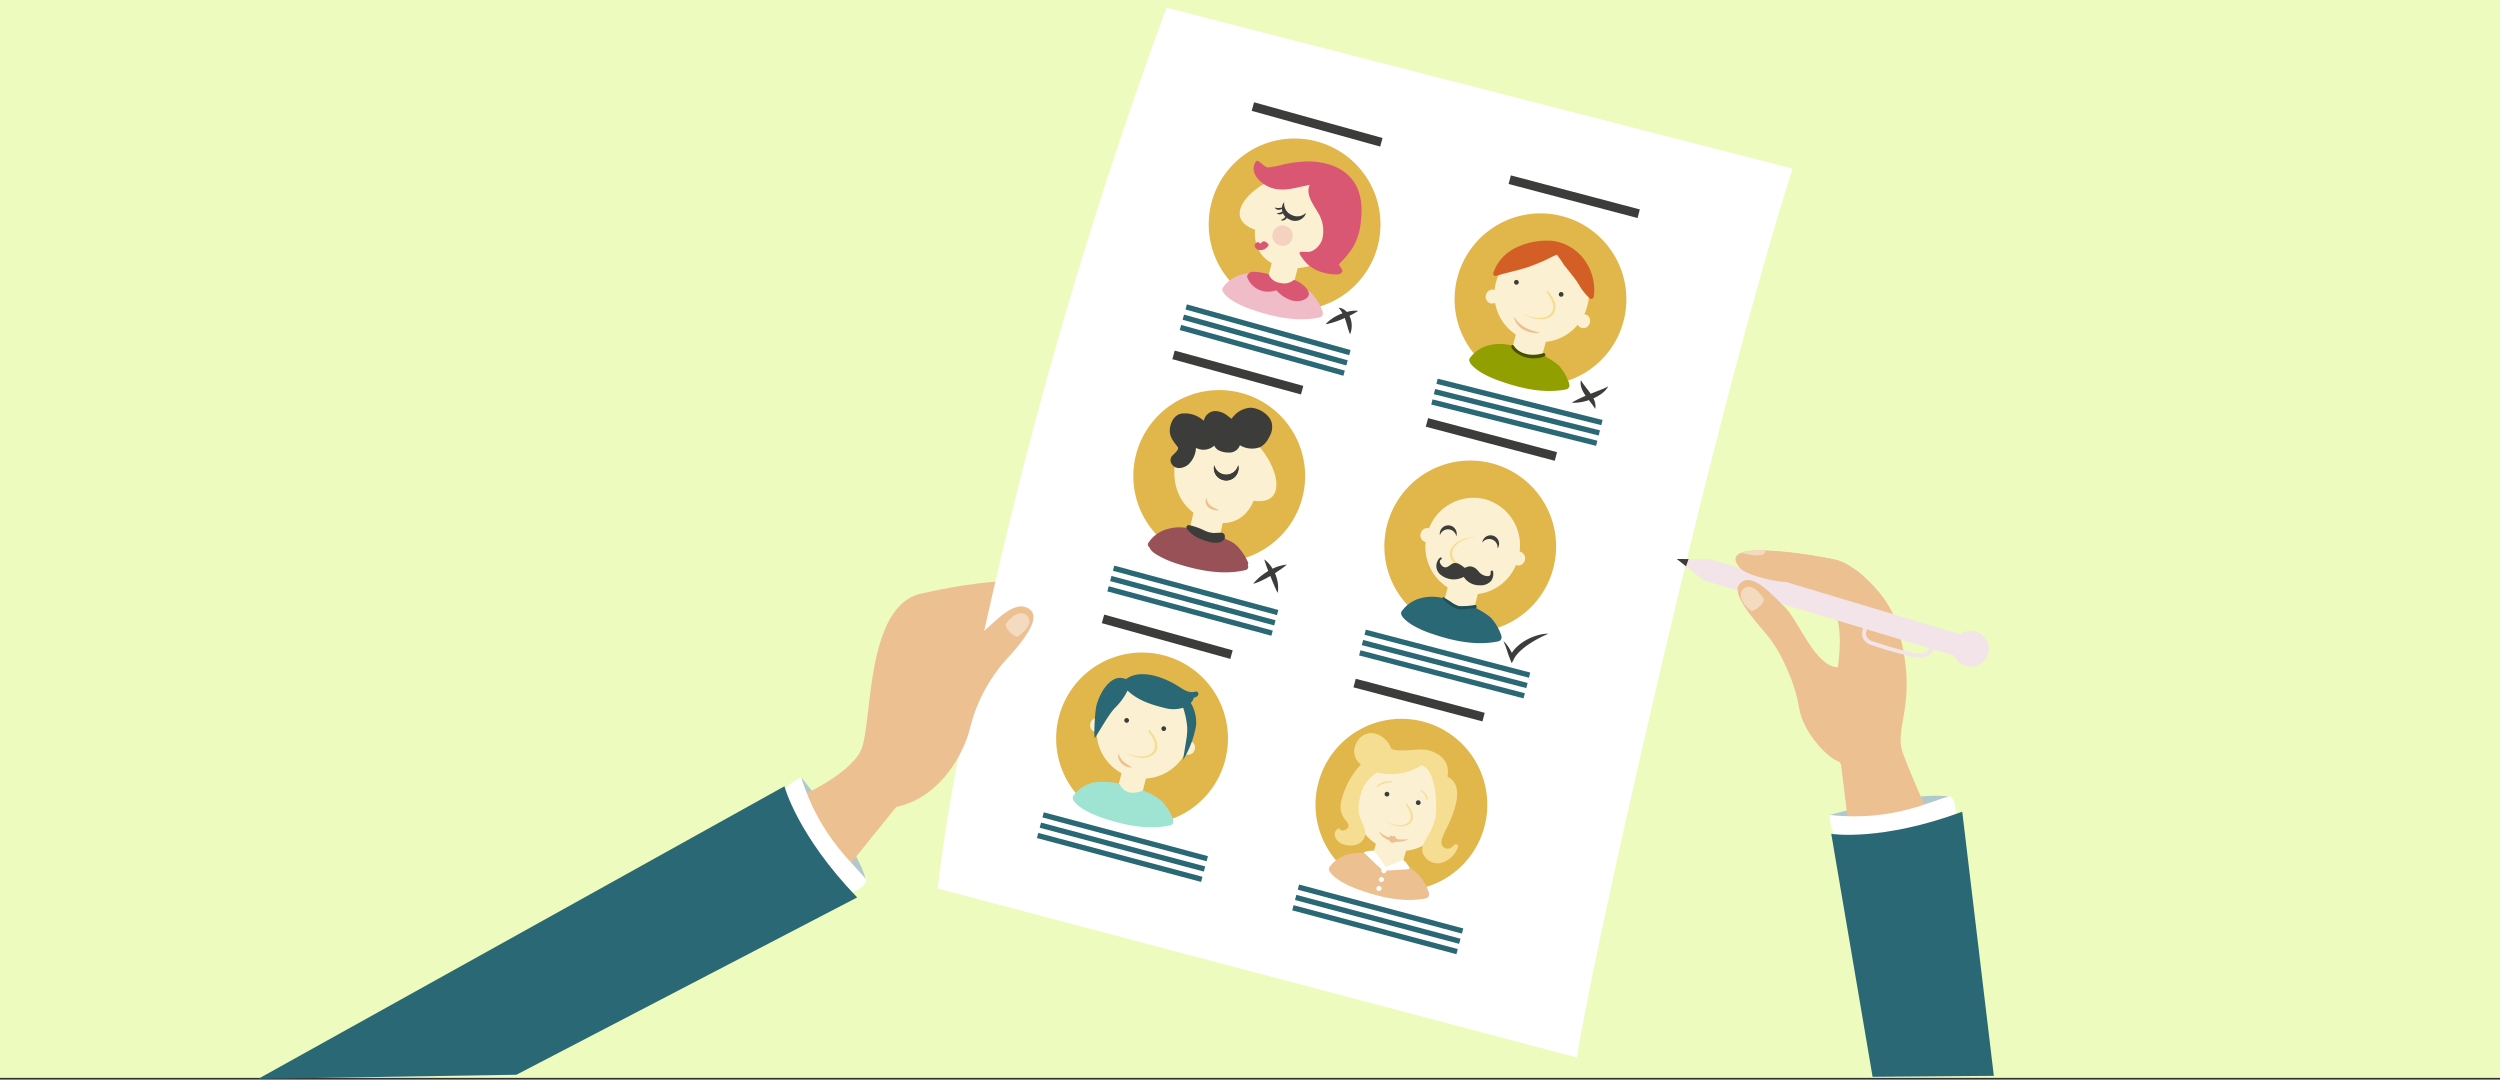 <svg xmlns="http://www.w3.org/2000/svg" xmlns:xlink="http://www.w3.org/1999/xlink" width="610" height="263.423" viewBox="0 0 610 263.423">
  <rect x="0" y="0" width="610" height="263.423" fill="#333333" stroke="none"/>
  <defs>
    <clipPath id="clip-path">
      <rect id="Rectángulo_327120" data-name="Rectángulo 327120" width="134.071" height="218.918" transform="matrix(1, -0.008, 0.008, 1, 295.241, -266.729)" fill="none"/>
    </clipPath>
    <clipPath id="clip-path-2">
      <path id="Trazado_619719" data-name="Trazado 619719" d="M343.282-174.795l-8.145-.052,6.593,5.216Z" fill="#f2e4e9"/>
    </clipPath>
  </defs>
  <g id="Grupo_1034295" data-name="Grupo 1034295" transform="translate(-180 -5183)">
    <rect id="Rectángulo_327088" data-name="Rectángulo 327088" width="610" height="263" transform="translate(180 5183)" fill="#edfbbe"/>
    <g id="Grupo_877636" data-name="Grupo 877636" transform="translate(254 5494.24)">
      <g id="Grupo_877635" data-name="Grupo 877635">
        <g id="Grupo_877628" data-name="Grupo 877628">
          <path id="Trazado_619638" data-name="Trazado 619638" d="M121.491-121.581s13.662,16.571,15.7,24.787C137.194-96.794,123.713-106.486,121.491-121.581Z" fill="#b1c8cc"/>
          <path id="Trazado_619639" data-name="Trazado 619639" d="M136.015-128.063c2.975-6.068.875-35.209,14.708-38.328,14.872-3.353,22.215-3.086,22.215-3.086l-22.943,48.539-17,21.074-12.006-16.964S133.039-121.994,136.015-128.063Z" fill="#edc092"/>
          <g id="Grupo_877626" data-name="Grupo 877626">
            <path id="Trazado_619640" data-name="Trazado 619640" d="M310.75-53.216l-155.9-41.208s2.629-30.7,20.356-100.954a1159.389,1159.389,0,0,1,35.417-113.973l152.782,39.264S351.954-235.8,333.044-155.8,310.75-53.216,310.75-53.216Z" fill="#fff"/>
            <g id="Grupo_877625" data-name="Grupo 877625">
              <g id="Grupo_877594" data-name="Grupo 877594">
                <g id="Grupo_877592" data-name="Grupo 877592">
                  <path id="Trazado_619641" data-name="Trazado 619641" d="M262.2-251.343a20.958,20.958,0,0,1-25.462,15.171,20.958,20.958,0,0,1-15.171-25.461A20.957,20.957,0,0,1,247.03-276.8,20.958,20.958,0,0,1,262.2-251.343Z" fill="#e1b64a"/>
                  <g id="Grupo_877591" data-name="Grupo 877591">
                    <path id="Trazado_619642" data-name="Trazado 619642" d="M245.89-268.616c-9.647-2.443-24.4,9.762-13.662,13.415,0,0-1.028,7.127,6.28,8.978s13.427-2.354,15.241-9.516S251.59-267.173,245.89-268.616Z" fill="#fbf1d2"/>
                    <rect id="Rectángulo_327089" data-name="Rectángulo 327089" width="5.378" height="6.454" transform="translate(235.213 -242.808) rotate(-75.787)" fill="#fbf1d2"/>
                    <path id="Trazado_619643" data-name="Trazado 619643" d="M248.494-235.792a12.074,12.074,0,0,0-2.364-3.76,6.533,6.533,0,0,0-2.789-1.816.761.761,0,0,0-.966-.408,7.479,7.479,0,0,1-4.434-.374c-1.065-.308-2.038-1.291-3.127-1.638a.37.37,0,0,0-.226-.469,10.555,10.555,0,0,0-5.441-.04,8.2,8.2,0,0,0-4.8,3.291c-.667,1.137,1.912,2.863,2.821,3.394a24.106,24.106,0,0,0,4.32,1.918c5.2,1.787,10.966,3.069,16.434,1.918C248.548-233.908,249.131-234.434,248.494-235.792Z" fill="#f0bcc7"/>
                    <path id="Trazado_619644" data-name="Trazado 619644" d="M241.725-242.958a3.661,3.661,0,0,1-3.3.757,3.475,3.475,0,0,1-2.883-2.13,14.532,14.532,0,0,0-4.011-.588c-.577.038-1.411.745-1.211,1.346a5.472,5.472,0,0,0,7.079,3.143c1.753,1.9,4.587,3.559,7.106,2.146C246.846-239.6,243.871-242.241,241.725-242.958Z" fill="#d95773"/>
                    <g id="Grupo_877590" data-name="Grupo 877590">
                      <g id="Grupo_877589" data-name="Grupo 877589">
                        <path id="Trazado_619645" data-name="Trazado 619645" d="M241.1-258.832a2.98,2.98,0,0,1-1.751-3.1,2.293,2.293,0,0,0-.35.508,2.849,2.849,0,0,0,1.556,3.69,2.847,2.847,0,0,0,3.882-.981,2.226,2.226,0,0,0,.2-.587A2.982,2.982,0,0,1,241.1-258.832Z" fill="#3c3c3b"/>
                      </g>
                      <path id="Trazado_619646" data-name="Trazado 619646" d="M237.052-260.623s.04.01.106.032a1.59,1.59,0,0,0,.251.064,2.517,2.517,0,0,0,.706.03,6.32,6.32,0,0,0,.73-.116l.263-.055c.066-.015.108-.02.108-.02a.955.955,0,0,1-.057.094,1.09,1.09,0,0,1-.2.213,1.349,1.349,0,0,1-.347.218,1.446,1.446,0,0,1-.222.075,1.576,1.576,0,0,1-.241.042,1.452,1.452,0,0,1-.247,0,1.317,1.317,0,0,1-.238-.045,1.17,1.17,0,0,1-.21-.088.844.844,0,0,1-.167-.114.656.656,0,0,1-.12-.122.4.4,0,0,1-.072-.105C237.068-260.584,237.052-260.623,237.052-260.623Z" fill="#3c3c3b"/>
                      <path id="Trazado_619647" data-name="Trazado 619647" d="M237.527-259.243a1.092,1.092,0,0,1,.11,0,1.6,1.6,0,0,0,.259-.018,2.578,2.578,0,0,0,.68-.194,6.524,6.524,0,0,0,.656-.339l.232-.136c.059-.034.1-.053.1-.053a1,1,0,0,1-.025.108,1.033,1.033,0,0,1-.118.264,1.361,1.361,0,0,1-.261.316,1.507,1.507,0,0,1-.188.14,1.43,1.43,0,0,1-.215.116,1.407,1.407,0,0,1-.236.075,1.246,1.246,0,0,1-.24.032,1.1,1.1,0,0,1-.226-.017.846.846,0,0,1-.194-.056.7.7,0,0,1-.154-.078.434.434,0,0,1-.1-.077C237.553-259.212,237.527-259.243,237.527-259.243Z" fill="#3c3c3b"/>
                      <path id="Trazado_619648" data-name="Trazado 619648" d="M238.494-257.554s.038-.017.1-.039a1.678,1.678,0,0,0,.239-.1,2.61,2.61,0,0,0,.581-.4,6.548,6.548,0,0,0,.511-.534l.176-.2c.044-.051.074-.081.074-.081a1.014,1.014,0,0,1,.011.11,1,1,0,0,1-.027.288,1.352,1.352,0,0,1-.145.383,1.573,1.573,0,0,1-.131.194,1.559,1.559,0,0,1-.167.179,1.363,1.363,0,0,1-.2.147,1.28,1.28,0,0,1-.216.108,1.171,1.171,0,0,1-.22.057.823.823,0,0,1-.2.009.685.685,0,0,1-.17-.023.427.427,0,0,1-.12-.041C238.529-257.533,238.494-257.554,238.494-257.554Z" fill="#3c3c3b"/>
                    </g>
                    <path id="Trazado_619649" data-name="Trazado 619649" d="M232.115-251.379s.519-1.437,1.45-.358c0,0,.752-1.535,2.016.273a2.393,2.393,0,0,1-2.042,1.262A1.358,1.358,0,0,1,232.115-251.379Z" fill="#d95773"/>
                    <path id="Trazado_619650" data-name="Trazado 619650" d="M241.354-253.127a2.485,2.485,0,0,1-3.019,1.8,2.485,2.485,0,0,1-1.8-3.018,2.486,2.486,0,0,1,3.019-1.8A2.485,2.485,0,0,1,241.354-253.127Z" fill="#d95773" opacity="0.2"/>
                    <path id="Trazado_619651" data-name="Trazado 619651" d="M258.062-257.361c.45-3.813.052-7.78-2.658-10.69-2.6-2.8-6.642-3.8-10.333-3.8a29.94,29.94,0,0,0-6.213.813,22.153,22.153,0,0,1-3.409.647c-.964.053-2.365-2.014-2.9-1.531-.047.056-.09.1-.134.156-1.713,2.5,1.005,5.157,3.142,6.1,3.358,1.483,6.63.14,10.009-.454-1.061,2.217.82,4.69,1.994,6.712a8.415,8.415,0,0,1,1.058,6.578,4.923,4.923,0,0,1-2.331,2.761c-.919.5-1.885.218-2.864.271-.877.048.269,1.43.37,1.569a8.79,8.79,0,0,0,4.991,3.477,12.1,12.1,0,0,0,3.691.471c.805-.107,1.273-.771.959-1.223a13.721,13.721,0,0,1-.771-1.247,22.338,22.338,0,0,0,3.565-4.333A15.5,15.5,0,0,0,258.062-257.361Z" fill="#d95773"/>
                  </g>
                </g>
                <path id="Trazado_619652" data-name="Trazado 619652" d="M249.46-232.137a6.631,6.631,0,0,1,1.016-.96,11.426,11.426,0,0,1,2.6-1.509c.254-.1.506-.205.76-.294s.512-.16.76-.228a9.118,9.118,0,0,1,1.389-.265,6.914,6.914,0,0,1,1.015-.03c.247.008.389.028.389.028s-.117.091-.324.223-.5.3-.856.5-.77.4-1.214.627c-.223.109-.454.219-.693.319s-.478.215-.72.32c-.49.2-.978.4-1.452.56s-.92.3-1.308.416-.731.182-.973.231S249.46-232.137,249.46-232.137Z" fill="#3c3c3b"/>
                <path id="Trazado_619653" data-name="Trazado 619653" d="M252.614-236.166a3.364,3.364,0,0,1,.341.051,1.434,1.434,0,0,1,.38.11,2.555,2.555,0,0,1,.482.23l.258.162.251.206a3.9,3.9,0,0,1,.488.51,4.516,4.516,0,0,1,.4.63,5.268,5.268,0,0,1,.311.7,5.882,5.882,0,0,1,.19.729,5.326,5.326,0,0,1,.094.713,5.709,5.709,0,0,1-.059,1.258,5.063,5.063,0,0,1-.217.866,3.192,3.192,0,0,1-.129.322s-.057-.118-.13-.32-.169-.487-.277-.82c-.205-.669-.432-1.524-.7-2.323-.073-.2-.138-.4-.219-.584s-.162-.369-.237-.552c-.1-.166-.164-.35-.263-.5a4.521,4.521,0,0,0-.271-.445c-.087-.144-.173-.262-.254-.373a2.651,2.651,0,0,0-.23-.3A3.416,3.416,0,0,1,252.614-236.166Z" fill="#3c3c3b"/>
                <rect id="Rectángulo_327090" data-name="Rectángulo 327090" width="2.17" height="32.546" transform="translate(231.41 -284.195) rotate(-74.452)" fill="#3c3c3b"/>
                <g id="Grupo_877593" data-name="Grupo 877593">
                  <rect id="Rectángulo_327091" data-name="Rectángulo 327091" width="1.302" height="41.467" transform="translate(215.252 -235.723) rotate(-74.406)" fill="#296874"/>
                  <rect id="Rectángulo_327092" data-name="Rectángulo 327092" width="1.302" height="41.468" transform="translate(214.552 -233.215) rotate(-74.406)" fill="#296874"/>
                  <rect id="Rectángulo_327093" data-name="Rectángulo 327093" width="1.302" height="41.468" transform="matrix(0.269, -0.963, 0.963, 0.269, 213.852, -230.707)" fill="#296874"/>
                </g>
              </g>
              <g id="Grupo_877599" data-name="Grupo 877599">
                <g id="Grupo_877597" data-name="Grupo 877597">
                  <path id="Trazado_619654" data-name="Trazado 619654" d="M322.114-232.76a20.957,20.957,0,0,1-25.692,14.777,20.958,20.958,0,0,1-14.777-25.692,20.957,20.957,0,0,1,25.691-14.777A20.958,20.958,0,0,1,322.114-232.76Z" fill="#e1b64a"/>
                  <g id="Grupo_877596" data-name="Grupo 877596">
                    <path id="Trazado_619655" data-name="Trazado 619655" d="M313.278-236.549a11.67,11.67,0,0,1-14.182,8.434,11.671,11.671,0,0,1-8.018-14.421,11.671,11.671,0,0,1,14.182-8.434A11.67,11.67,0,0,1,313.278-236.549Z" fill="#fbf1d2"/>
                    <g id="Grupo_877595" data-name="Grupo 877595">
                      <path id="Trazado_619656" data-name="Trazado 619656" d="M297.336-234.911c5.138,3.622,11.105.622,6.7-4.883l-.363-.522a4.732,4.732,0,0,1-.311.425C307.652-234.529,302.437-231.966,297.336-234.911Z" fill="#f5dd92"/>
                    </g>
                    <rect id="Rectángulo_327094" data-name="Rectángulo 327094" width="5.379" height="7.53" transform="translate(294.833 -225.799) rotate(-74.905)" fill="#fbf1d2"/>
                    <path id="Trazado_619657" data-name="Trazado 619657" d="M308.677-218.222a12.067,12.067,0,0,0-2.3-3.8c-.733-.748-3.817-2.733-4.3-2.6a6.759,6.759,0,0,1-3.854-.124A6.979,6.979,0,0,1,294.9-226.9a10.544,10.544,0,0,0-5.441-.124,8.2,8.2,0,0,0-4.851,3.217c-.685,1.126,1.868,2.891,2.769,3.437a24.1,24.1,0,0,0,4.289,1.984c5.17,1.867,10.917,3.238,16.4,2.171C308.7-216.337,309.293-216.854,308.677-218.222Z" fill="#929f00"/>
                    <path id="Trazado_619658" data-name="Trazado 619658" d="M291.641-238.471a1.658,1.658,0,0,1-1.978,1.253,1.659,1.659,0,0,1-1.079-2.077,1.659,1.659,0,0,1,1.978-1.253A1.658,1.658,0,0,1,291.641-238.471Z" fill="#fbf1d2"/>
                    <path id="Trazado_619659" data-name="Trazado 619659" d="M313.914-232.464a1.658,1.658,0,0,1-1.978,1.253,1.66,1.66,0,0,1-1.08-2.077,1.658,1.658,0,0,1,1.978-1.253A1.66,1.66,0,0,1,313.914-232.464Z" fill="#fbf1d2"/>
                    <path id="Trazado_619660" data-name="Trazado 619660" d="M296.564-242.205a.581.581,0,0,1-.712.41.582.582,0,0,1-.409-.712.579.579,0,0,1,.711-.409A.58.58,0,0,1,296.564-242.205Z" fill="#3c3c3b"/>
                    <path id="Trazado_619661" data-name="Trazado 619661" d="M307.482-239.26a.581.581,0,0,1-.712.41.581.581,0,0,1-.409-.712.581.581,0,0,1,.712-.41A.581.581,0,0,1,307.482-239.26Z" fill="#3c3c3b"/>
                    <path id="Trazado_619662" data-name="Trazado 619662" d="M295.363-234.1l.045.081c.027.053.077.126.132.22s.131.205.221.326.193.257.307.4a2.594,2.594,0,0,0,.188.214c.068.071.126.153.2.223l.227.223c.079.075.167.144.25.218.163.155.358.281.543.426.091.073.2.126.3.193s.2.134.3.189c.214.107.417.235.634.328s.426.2.642.276.422.154.619.229c.2.054.395.113.573.169l.257.08.235.059c.149.034.279.071.386.1.216.059.34.1.34.1s-.127.017-.351.034c-.112.007-.249.018-.406.023l-.251.008-.276-.021c-.193-.015-.4-.032-.625-.061-.218-.045-.451-.091-.689-.15a2.535,2.535,0,0,1-.357-.112c-.12-.041-.24-.086-.361-.132a7.56,7.56,0,0,1-.709-.343,7.833,7.833,0,0,1-.655-.444,5.122,5.122,0,0,1-.565-.519c-.083-.093-.171-.177-.243-.273s-.14-.19-.208-.281a4.309,4.309,0,0,1-.328-.546c-.043-.089-.085-.173-.121-.255s-.061-.163-.09-.237a2.964,2.964,0,0,1-.115-.394A2.137,2.137,0,0,1,295.363-234.1Z" fill="#edc092"/>
                    <path id="Trazado_619663" data-name="Trazado 619663" d="M314.884-238.848c.9-6.494-3.569-12.878-10.185-13.629a17.312,17.312,0,0,0-8.786,1.67,10.563,10.563,0,0,0-5.56,6.2.564.564,0,0,0,.688.686c2.658-.825,5.4-1.326,8.033-2.234,1.214-.419,2.4-.923,3.58-1.424,1.065-.451,2.127-1.134,3.231-1.493A25.492,25.492,0,0,1,307.6-246.6c1,1.216,1.982,2.44,2.917,3.707.691.938,1.165,2.009,1.947,2.883a9.8,9.8,0,0,0,1.552,1.66.463.463,0,0,0,.581-.074A.513.513,0,0,0,314.884-238.848Z" fill="#d35f26"/>
                    <path id="Trazado_619664" data-name="Trazado 619664" d="M302.542-225.065c-2.415.79-5.72.483-7.208-1.87-.153-.24-.606-.171-.575.155.118,1.228,1.928,2.11,2.915,2.541a7.457,7.457,0,0,0,5.09-.011C303.282-224.414,303.061-225.235,302.542-225.065Z" fill="#495000"/>
                  </g>
                </g>
                <path id="Trazado_619665" data-name="Trazado 619665" d="M318-216.761c-.126.059-.282.127-.45.217a5.186,5.186,0,0,1-.579.239q-.312.124-.649.275c-.244.088-.5.184-.756.291l-.389.164c-.137.049-.274.1-.411.154-.214.08-.426.17-.64.258-.037-.054-.072-.111-.11-.166-.572-.8-1.169-1.507-1.582-2.084-.11-.145-.205-.274-.285-.4a3.648,3.648,0,0,1-.218-.331c-.118-.194-.2-.3-.2-.3s-.028.133-.052.359a1.748,1.748,0,0,0-.005.415,3.014,3.014,0,0,0,.068.547,4.25,4.25,0,0,0,.171.619,5.777,5.777,0,0,0,.273.653,9.913,9.913,0,0,0,.713,1.188l-.593.252c-.52.231-1,.457-1.42.663s-.757.4-.995.541-.374.237-.374.237.162.014.441.013a9.035,9.035,0,0,0,1.144-.068,11.383,11.383,0,0,0,1.576-.293,9.825,9.825,0,0,0,1-.3c.318.409.617.786.854,1.116.109.143.2.277.287.4s.165.232.218.327c.116.188.2.3.2.3a2.983,2.983,0,0,0,.052-.361,1.912,1.912,0,0,0,.005-.419,2.911,2.911,0,0,0-.067-.542,4.118,4.118,0,0,0-.17-.619,6.065,6.065,0,0,0-.266-.636c.164-.075.33-.147.49-.225a6.065,6.065,0,0,0,.8-.441c.254-.157.495-.316.719-.469.224-.178.427-.354.609-.517a3.147,3.147,0,0,0,.457-.467c.12-.148.216-.287.3-.4.161-.227.243-.368.243-.368S318.251-216.876,318-216.761Z" fill="#3c3c3b"/>
                <rect id="Rectángulo_327095" data-name="Rectángulo 327095" width="2.17" height="32.547" transform="translate(294.095 -266.347) rotate(-75.208)" fill="#3c3c3b"/>
                <g id="Grupo_877598" data-name="Grupo 877598">
                  <rect id="Rectángulo_327096" data-name="Rectángulo 327096" width="1.302" height="41.468" transform="translate(276.486 -217.581) rotate(-75.928)" fill="#296874"/>
                  <rect id="Rectángulo_327097" data-name="Rectángulo 327097" width="1.302" height="41.467" transform="translate(275.853 -215.055) rotate(-75.929)" fill="#296874"/>
                  <rect id="Rectángulo_327098" data-name="Rectángulo 327098" width="1.302" height="41.468" transform="translate(275.22 -212.53) rotate(-75.928)" fill="#296874"/>
                </g>
              </g>
              <g id="Grupo_877607" data-name="Grupo 877607">
                <path id="Trazado_619666" data-name="Trazado 619666" d="M292.82-154.822c.147.131.289.265.428.4s.262.3.39.454a11.025,11.025,0,0,1,.666.979c.2.338.4.672.576,1.013l.549.994-1.018.024a6.721,6.721,0,0,1,1.7-2.443,10.642,10.642,0,0,1,1.115-.927,12.711,12.711,0,0,1,1.211-.767,11.732,11.732,0,0,1,1.281-.623,12.4,12.4,0,0,1,1.335-.477,10.532,10.532,0,0,1,1.378-.316,7.438,7.438,0,0,1,1.4-.1c-.433.179-.852.366-1.265.559s-.815.4-1.212.611-.79.425-1.17.661-.757.468-1.124.714A17.276,17.276,0,0,0,297-152.458a9.366,9.366,0,0,0-.875.923,5.775,5.775,0,0,0-.686,1.021l-.575,1.1-.443-1.079c-.15-.366-.28-.736-.409-1.1s-.241-.732-.361-1.093-.239-.72-.378-1.074l-.211-.529C292.981-154.464,292.9-154.641,292.82-154.822Z" fill="#3c3c3b"/>
                <g id="Grupo_877605" data-name="Grupo 877605">
                  <path id="Trazado_619667" data-name="Trazado 619667" d="M305.039-172.709a20.958,20.958,0,0,1-25.5,15.1,20.957,20.957,0,0,1-15.1-25.5,20.957,20.957,0,0,1,25.5-15.1A20.958,20.958,0,0,1,305.039-172.709Z" fill="#e1b64a"/>
                  <g id="Grupo_877604" data-name="Grupo 877604">
                    <g id="Grupo_877603" data-name="Grupo 877603">
                      <path id="Trazado_619668" data-name="Trazado 619668" d="M296.477-175.135a11.67,11.67,0,0,1-14.073,8.613,11.669,11.669,0,0,1-8.2-14.318,11.669,11.669,0,0,1,14.074-8.613A11.669,11.669,0,0,1,296.477-175.135Z" fill="#fbf1d2"/>
                      <g id="Grupo_877600" data-name="Grupo 877600">
                        <path id="Trazado_619669" data-name="Trazado 619669" d="M286.407-180.158c-6.278-.3-9.707,5.429-3.041,7.716l.586.247a4.548,4.548,0,0,1,.034-.527C277.494-174.95,280.523-179.909,286.407-180.158Z" fill="#f5dd92"/>
                      </g>
                      <rect id="Rectángulo_327099" data-name="Rectángulo 327099" width="5.378" height="7.53" transform="translate(278.236 -164.025) rotate(-75.633)" fill="#fbf1d2"/>
                      <path id="Trazado_619670" data-name="Trazado 619670" d="M292.11-156.751a12.107,12.107,0,0,0-2.354-3.767c-.742-.738-3.85-2.685-4.328-2.545a6.762,6.762,0,0,1-3.855-.075,6.99,6.99,0,0,1-3.346-2.116,10.555,10.555,0,0,0-5.441-.055,8.2,8.2,0,0,0-4.811,3.279c-.67,1.134,1.9,2.866,2.812,3.4A24.065,24.065,0,0,0,275.1-156.7c5.194,1.8,10.958,3.1,16.43,1.963C292.158-154.867,292.743-155.391,292.11-156.751Z" fill="#296874"/>
                      <g id="Grupo_877601" data-name="Grupo 877601">
                        <path id="Trazado_619671" data-name="Trazado 619671" d="M279.443-182.077a2.063,2.063,0,0,1,1.9,1.7,2.049,2.049,0,0,0,.09-.479,2.066,2.066,0,0,0-1.931-2.192,2.065,2.065,0,0,0-2.191,1.931,2.071,2.071,0,0,0,.029.487A2.062,2.062,0,0,1,279.443-182.077Z" fill="#3c3c3b"/>
                      </g>
                      <g id="Grupo_877602" data-name="Grupo 877602">
                        <path id="Trazado_619672" data-name="Trazado 619672" d="M290.105-179.583a2.063,2.063,0,0,1,1.3,2.2,2.083,2.083,0,0,0,.23-.43,2.066,2.066,0,0,0-1.18-2.672,2.064,2.064,0,0,0-2.671,1.181,2.058,2.058,0,0,0-.12.472A2.065,2.065,0,0,1,290.105-179.583Z" fill="#3c3c3b"/>
                      </g>
                      <path id="Trazado_619673" data-name="Trazado 619673" d="M290.292-171.875c-.127-.286-.584-.13-.57.162.052.995-.338,1.2-1.3.973a2.953,2.953,0,0,1-1.668-1.1c-.949-1.187-2.124-1.562-3.334-.8-.835-.668-1.981-1.654-3.119-1.021-.7.391-1.3,1.193-2.156.7-.567-.33-1.275-1.394-.462-1.815a.244.244,0,0,0-.128-.451c-.448,0-2.048,2.112-.259,4.046a5.134,5.134,0,0,0,5.856.705,4.426,4.426,0,0,0,3.909,2.039,3.3,3.3,0,0,0,2.8-1.1A2.974,2.974,0,0,0,290.292-171.875Z" fill="#3c3c3b"/>
                      <path id="Trazado_619674" data-name="Trazado 619674" d="M275.715-180.287a1.657,1.657,0,0,1-1.96,1.277,1.659,1.659,0,0,1-1.107-2.063,1.659,1.659,0,0,1,1.962-1.278A1.656,1.656,0,0,1,275.715-180.287Z" fill="#fbf1d2"/>
                      <path id="Trazado_619675" data-name="Trazado 619675" d="M298.063-174.563a1.659,1.659,0,0,1-1.961,1.277,1.659,1.659,0,0,1-1.107-2.063,1.66,1.66,0,0,1,1.962-1.278A1.659,1.659,0,0,1,298.063-174.563Z" fill="#fbf1d2"/>
                    </g>
                    <path id="Trazado_619676" data-name="Trazado 619676" d="M286.247-163.4l-.015-.031a.4.4,0,0,0-.363-.2,16.941,16.941,0,0,1-3.92.262,7.2,7.2,0,0,1-2.02-1.091c-.576-.338-1.123-.72-1.707-1.044-.139-.077-.341.092-.232.236a8.366,8.366,0,0,0,3.418,2.524,4.25,4.25,0,0,0,1.886.175c.376-.035.75-.091,1.127-.132.245-.022,1.352-.1,1.372-.09A.414.414,0,0,0,286.247-163.4Z" fill="#1f4e57"/>
                  </g>
                </g>
                <rect id="Rectángulo_327100" data-name="Rectángulo 327100" width="2.17" height="32.547" transform="translate(273.894 -207.121) rotate(-75.208)" fill="#3c3c3b"/>
                <g id="Grupo_877606" data-name="Grupo 877606">
                  <rect id="Rectángulo_327101" data-name="Rectángulo 327101" width="1.302" height="41.467" transform="translate(258.933 -156.348) rotate(-75.366)" fill="#296874"/>
                  <rect id="Rectángulo_327102" data-name="Rectángulo 327102" width="1.302" height="41.467" transform="matrix(0.253, -0.968, 0.968, 0.253, 258.275, -153.829)" fill="#296874"/>
                  <rect id="Rectángulo_327103" data-name="Rectángulo 327103" width="1.302" height="41.468" transform="translate(257.617 -151.31) rotate(-75.365)" fill="#296874"/>
                </g>
              </g>
              <g id="Grupo_877614" data-name="Grupo 877614">
                <g id="Grupo_877612" data-name="Grupo 877612">
                  <path id="Trazado_619677" data-name="Trazado 619677" d="M243.943-190.507A20.957,20.957,0,0,1,218.9-174.652a20.957,20.957,0,0,1-15.854-25.041,20.955,20.955,0,0,1,25.04-15.855A20.958,20.958,0,0,1,243.943-190.507Z" fill="#e1b64a"/>
                  <g id="Grupo_877611" data-name="Grupo 877611">
                    <g id="Grupo_877609" data-name="Grupo 877609">
                      <path id="Trazado_619678" data-name="Trazado 619678" d="M225.747-207.189c9.709,2.181,17.355,19.738,6.124,18.142,0,0-2.305,6.823-9.66,5.171s-10.914-8.169-9.295-15.378S220.01-208.477,225.747-207.189Z" fill="#fbf1d2"/>
                      <g id="Grupo_877608" data-name="Grupo 877608">
                        <path id="Trazado_619679" data-name="Trazado 619679" d="M225.192-195.423a3.007,3.007,0,0,1-2.92-2.3,2.984,2.984,0,0,0-.087.705,3.008,3.008,0,0,0,3.007,3.01,3.009,3.009,0,0,0,3.01-3.007,3.092,3.092,0,0,0-.087-.705A3.007,3.007,0,0,1,225.192-195.423Z" fill="#3c3c3b"/>
                      </g>
                      <path id="Trazado_619680" data-name="Trazado 619680" d="M223.476-186.76s-.08.018-.218.035a1.647,1.647,0,0,1-.252.016,2.37,2.37,0,0,1-.331-.01,3.025,3.025,0,0,1-.387-.055,4.07,4.07,0,0,1-.425-.112,3.5,3.5,0,0,1-.438-.188,3.081,3.081,0,0,1-.427-.262,2.541,2.541,0,0,1-.375-.351,2.181,2.181,0,0,1-.29-.419,1.848,1.848,0,0,1-.151-.458,1.946,1.946,0,0,1-.03-.219c0-.07.005-.138.008-.2a1.263,1.263,0,0,1,.068-.34.925.925,0,0,1,.1-.241,2.177,2.177,0,0,1,.113-.192s.012.085.02.22a1.293,1.293,0,0,0,.026.236,1.663,1.663,0,0,0,.064.285l.048.152c.017.051.048.1.071.151a2.018,2.018,0,0,0,.179.3,2.994,2.994,0,0,0,.254.279,3.225,3.225,0,0,0,.3.26c.112.08.222.161.342.231s.239.139.354.21.234.128.349.181.222.113.324.159.2.1.28.135.158.078.223.105C223.4-186.8,223.476-186.76,223.476-186.76Z" fill="#edc092"/>
                      <path id="Trazado_619681" data-name="Trazado 619681" d="M236.327-207.926c-.432-2.176-3.2-3.8-5.244-3.829a5.991,5.991,0,0,0-4.563,2.708c-.465-.283-.941-.725-1.253-.935a5.061,5.061,0,0,0-2.665-.961,2.84,2.84,0,0,0-2.2,1.009,2.578,2.578,0,0,0-.541.943c-.061.132-.115.267-.167.4a2.83,2.83,0,0,1-.244-.2,6.775,6.775,0,0,0-4.705-1.574c-1.948.058-2.97,1.777-3.256,3.473-.335,1.983.713,3.217,1.849,4.673.564.722-1.079,1.8-1.476,2.394a1.685,1.685,0,0,0,.123,1.933c1,1.367,2.888.9,3.99-.029a5.944,5.944,0,0,0,1.845-4.035,3.933,3.933,0,0,0,4.447-.541,2.863,2.863,0,0,0,.943,1.064,5.292,5.292,0,0,0,2.531.615,2.774,2.774,0,0,0,2.062-.679,3.265,3.265,0,0,0,.592-.757,2.283,2.283,0,0,0,.135-.356,5.652,5.652,0,0,0,5.067.414,5.387,5.387,0,0,0,2.086-2.415A4.507,4.507,0,0,0,236.327-207.926Z" fill="#3c3c3b"/>
                      <rect id="Rectángulo_327104" data-name="Rectángulo 327104" width="4.661" height="7.53" transform="translate(216.268 -182.021) rotate(-77.34)" fill="#fbf1d2"/>
                      <path id="Trazado_619682" data-name="Trazado 619682" d="M230.464-173.326a.868.868,0,0,0-.011-.848,13.318,13.318,0,0,0-2.465-3.7,6.519,6.519,0,0,0-2.838-1.739.761.761,0,0,0-.976-.383,7.483,7.483,0,0,1-4.443-.253c-1.073-.279-2.072-1.235-3.17-1.553a.368.368,0,0,0-.238-.462,10.548,10.548,0,0,0-5.441.106,8.055,8.055,0,0,0-4.71,3.422.756.756,0,0,0,.279,1.02c.383,1.082,1.71,1.788,2.633,2.295a24.213,24.213,0,0,0,4.37,1.8c5.245,1.645,11.045,2.771,16.481,1.471A.8.8,0,0,0,230.464-173.326Z" fill="#975157"/>
                      <path id="Trazado_619683" data-name="Trazado 619683" d="M224.091-181.243a14.381,14.381,0,0,0-1.854.064,6.262,6.262,0,0,1-2.054-.475,16.879,16.879,0,0,0-4.017-1.455.571.571,0,0,0-.6.854,7.975,7.975,0,0,0,3.885,2.721c1.355.535,3.7,1.235,4.973.2C225.041-179.843,225.106-181.11,224.091-181.243Z" fill="#3c3c3b"/>
                    </g>
                    <g id="Grupo_877610" data-name="Grupo 877610">
                      <path id="Trazado_619684" data-name="Trazado 619684" d="M225.192-195.423a3.007,3.007,0,0,1-2.92-2.3,2.984,2.984,0,0,0-.087.705,3.008,3.008,0,0,0,3.007,3.01,3.009,3.009,0,0,0,3.01-3.007,3.092,3.092,0,0,0-.087-.705A3.007,3.007,0,0,1,225.192-195.423Z" fill="#3c3c3b"/>
                    </g>
                  </g>
                </g>
                <path id="Trazado_619685" data-name="Trazado 619685" d="M239.556-173.426c-.265.039-.639.113-1.082.225-.221.057-.46.125-.71.2a6.593,6.593,0,0,0-.754.3c-.165.074-.334.158-.5.239-.025-.041-.049-.084-.075-.124-.146-.226-.282-.445-.435-.641s-.3-.377-.445-.54a6.437,6.437,0,0,0-.746-.723c-.192-.164-.315-.249-.315-.249s.028.147.1.39.2.581.323.978c.068.2.144.4.23.62s.17.448.261.686c.018.045.037.094.056.14l-.028.015c-.511.312-1,.655-1.454.99a10.464,10.464,0,0,0-1.166.994c-.322.315-.579.6-.753.8s-.266.333-.266.333.154-.036.409-.119.612-.213,1.026-.389.882-.408,1.373-.651c.246-.124.495-.256.744-.4.2-.111.4-.234.606-.354l.042.1c.1.249.191.5.3.741s.188.488.289.72.2.456.283.676.176.421.262.611c.179.377.306.7.427.926s.193.355.193.355.033-.144.063-.4a6.8,6.8,0,0,0,.054-1.047c-.01-.215-.026-.449-.05-.7a5.917,5.917,0,0,0-.127-.765,7.022,7.022,0,0,0-.2-.8c-.085-.269-.185-.538-.283-.808-.041-.095-.084-.19-.127-.284.162-.1.325-.2.479-.308.23-.147.439-.32.653-.446s.408-.268.59-.4c.36-.258.657-.493.862-.67s.318-.289.318-.289S239.82-173.468,239.556-173.426Z" fill="#3c3c3b"/>
                <rect id="Rectángulo_327105" data-name="Rectángulo 327105" width="2.17" height="32.547" transform="translate(212.051 -223.6) rotate(-74.656)" fill="#3c3c3b"/>
                <g id="Grupo_877613" data-name="Grupo 877613">
                  <rect id="Rectángulo_327106" data-name="Rectángulo 327106" width="1.302" height="41.467" transform="translate(197.545 -171.969) rotate(-74.873)" fill="#296874"/>
                  <rect id="Rectángulo_327107" data-name="Rectángulo 327107" width="1.302" height="41.467" transform="translate(196.865 -169.455) rotate(-74.873)" fill="#296874"/>
                  <rect id="Rectángulo_327108" data-name="Rectángulo 327108" width="1.302" height="41.468" transform="translate(196.185 -166.941) rotate(-74.873)" fill="#296874"/>
                </g>
              </g>
              <g id="Grupo_877619" data-name="Grupo 877619">
                <g id="Grupo_877617" data-name="Grupo 877617">
                  <path id="Trazado_619686" data-name="Trazado 619686" d="M225-126a20.957,20.957,0,0,1-25.392,15.285,20.957,20.957,0,0,1-15.287-25.391A20.958,20.958,0,0,1,209.716-151.4,20.958,20.958,0,0,1,225-126Z" fill="#e1b64a"/>
                  <g id="Grupo_877616" data-name="Grupo 877616">
                    <path id="Trazado_619687" data-name="Trazado 619687" d="M216.257-130.274a11.671,11.671,0,0,1-14.011,8.715,11.671,11.671,0,0,1-8.3-14.259,11.67,11.67,0,0,1,14.01-8.715A11.67,11.67,0,0,1,216.257-130.274Z" fill="#fbf1d2"/>
                    <g id="Grupo_877615" data-name="Grupo 877615">
                      <path id="Trazado_619688" data-name="Trazado 619688" d="M200.37-127.776c5.1,3.442,10.874.392,6.462-4.907l-.364-.5a4.724,4.724,0,0,1-.3.422C210.468-127.6,205.417-125,200.37-127.776Z" fill="#f5dd92"/>
                    </g>
                    <rect id="Rectángulo_327109" data-name="Rectángulo 327109" width="6.813" height="6.096" transform="matrix(0.241, -0.97, 0.97, 0.241, 198.413, -117.622)" fill="#fbf1d2"/>
                    <path id="Trazado_619689" data-name="Trazado 619689" d="M212.023-111.859a14.075,14.075,0,0,0-2.381-3.75,13.4,13.4,0,0,0-4.813-2.745,5.95,5.95,0,0,1-3.154.5,3.6,3.6,0,0,1-2.5-2.133,15.169,15.169,0,0,0-6.539-.288,8.192,8.192,0,0,0-4.786,3.314c-.662,1.139,1.925,2.853,2.836,3.38a24.125,24.125,0,0,0,4.328,1.9c5.207,1.763,10.98,3.02,16.444,1.843C212.085-109.976,212.666-110.5,212.023-111.859Z" fill="#9fe3d3"/>
                    <path id="Trazado_619690" data-name="Trazado 619690" d="M201.463-135.324a.579.579,0,0,1-.7.423.58.58,0,0,1-.423-.7.581.581,0,0,1,.7-.423A.58.58,0,0,1,201.463-135.324Z" fill="#3c3c3b"/>
                    <path id="Trazado_619691" data-name="Trazado 619691" d="M210.517-133.308a.58.58,0,0,1-.7.423.581.581,0,0,1-.424-.7.581.581,0,0,1,.7-.424A.581.581,0,0,1,210.517-133.308Z" fill="#3c3c3b"/>
                    <path id="Trazado_619692" data-name="Trazado 619692" d="M198.943-127.4s.023.084.067.219c.025.068.051.149.089.238s.082.187.131.292.108.212.177.321l.1.167.121.165c.073.116.181.214.266.329.108.1.2.212.313.306s.216.2.34.283.228.185.353.256.233.16.347.231.226.132.327.2a3.206,3.206,0,0,0,.283.17c.087.047.161.1.223.133.124.078.194.13.194.13s-.084.005-.231,0c-.074,0-.165-.006-.267-.016a1.727,1.727,0,0,1-.342-.049c-.124-.028-.258-.062-.4-.1s-.282-.108-.43-.172a2.764,2.764,0,0,1-.439-.243,3.119,3.119,0,0,1-.415-.319,3.872,3.872,0,0,1-.361-.386c-.051-.072-.1-.144-.146-.216a1.256,1.256,0,0,1-.128-.221c-.035-.076-.074-.148-.1-.222s-.051-.15-.075-.222a2.3,2.3,0,0,1-.085-.416,2.1,2.1,0,0,1-.01-.357,1.7,1.7,0,0,1,.032-.271A1.078,1.078,0,0,1,198.943-127.4Z" fill="#edc092"/>
                    <path id="Trazado_619693" data-name="Trazado 619693" d="M195.131-133.959a1.658,1.658,0,0,1-1.952,1.291,1.656,1.656,0,0,1-1.12-2.055,1.657,1.657,0,0,1,1.951-1.291A1.657,1.657,0,0,1,195.131-133.959Z" fill="#fbf1d2"/>
                    <path id="Trazado_619694" data-name="Trazado 619694" d="M217.519-128.4a1.66,1.66,0,0,1-1.952,1.292,1.659,1.659,0,0,1-1.121-2.056,1.658,1.658,0,0,1,1.952-1.292A1.659,1.659,0,0,1,217.519-128.4Z" fill="#fbf1d2"/>
                    <path id="Trazado_619695" data-name="Trazado 619695" d="M217.842-134.222a9.412,9.412,0,0,0-1.3-5.522,2.649,2.649,0,0,0,.459-.546,1.921,1.921,0,0,0,.242-.68,1.881,1.881,0,0,0,1.015-.541.6.6,0,0,0-.59-.981c-1.548.5-2.935-.531-4.215-1.336a21.956,21.956,0,0,0-3.961-1.962c-2.686-1.015-6.318-1.6-8.756.272-.021-.009-.043-.019-.064-.03a2.467,2.467,0,0,0-.387-.152.451.451,0,0,0-.136-.012c-2.188-.635-3.961,1.284-5.044,2.946a14.091,14.091,0,0,0-1.517,3.487c-.468,1.469-.767,8.589-.417,8.066,1.179-1.765,3.391-5.742,4.851-7.28a15.193,15.193,0,0,0,3.1-4.243c2.5,2.376,5.717,3.422,9.017,4.23a7.974,7.974,0,0,0,4.551-.043,19.821,19.821,0,0,1,.993,4.873,14.859,14.859,0,0,1-.181,2.631c-.125.873-.88,5.32-.826,5.209A23.692,23.692,0,0,0,217.842-134.222Z" fill="#296874"/>
                  </g>
                </g>
                <rect id="Rectángulo_327110" data-name="Rectángulo 327110" width="2.17" height="32.546" transform="translate(194.84 -159.189) rotate(-74.452)" fill="#3c3c3b"/>
                <g id="Grupo_877618" data-name="Grupo 877618">
                  <rect id="Rectángulo_327111" data-name="Rectángulo 327111" width="1.302" height="41.467" transform="matrix(0.258, -0.966, 0.966, 0.258, 180.35, -111.784)" fill="#296874"/>
                  <rect id="Rectángulo_327112" data-name="Rectángulo 327112" width="1.302" height="41.467" transform="matrix(0.258, -0.966, 0.966, 0.258, 179.678, -109.269)" fill="#296874"/>
                  <rect id="Rectángulo_327113" data-name="Rectángulo 327113" width="1.302" height="41.468" transform="translate(179.006 -106.753) rotate(-75.036)" fill="#296874"/>
                </g>
              </g>
              <g id="Grupo_877624" data-name="Grupo 877624">
                <g id="Grupo_877622" data-name="Grupo 877622">
                  <path id="Trazado_619696" data-name="Trazado 619696" d="M288.168-109.4a20.956,20.956,0,0,1-25.716,14.734,20.958,20.958,0,0,1-14.734-25.717,20.959,20.959,0,0,1,25.717-14.734A20.957,20.957,0,0,1,288.168-109.4Z" fill="#e1b64a"/>
                  <g id="Grupo_877621" data-name="Grupo 877621">
                    <path id="Trazado_619697" data-name="Trazado 619697" d="M279.062-112.341a11.671,11.671,0,0,1-14.2,8.41,11.67,11.67,0,0,1-7.993-14.435,11.669,11.669,0,0,1,14.2-8.41A11.67,11.67,0,0,1,279.062-112.341Z" fill="#fbf1d2"/>
                    <g id="Grupo_877620" data-name="Grupo 877620">
                      <path id="Trazado_619698" data-name="Trazado 619698" d="M264.016-110.882c4.2,2.968,9.077.524,5.488-3.983l-.3-.426a4.122,4.122,0,0,1-.255.348C272.449-110.555,268.182-108.468,264.016-110.882Z" fill="#f5dd92"/>
                    </g>
                    <rect id="Rectángulo_327114" data-name="Rectángulo 327114" width="6.454" height="7.53" transform="matrix(0.262, -0.965, 0.965, 0.262, 260.372, -100.393)" fill="#fbf1d2"/>
                    <path id="Trazado_619699" data-name="Trazado 619699" d="M274.43-94.021a12.071,12.071,0,0,0-2.3-3.8c-.732-.748-3.53-2.839-4.009-2.705-1.576.437-3.136,1.149-4.673.841-1.979-.4-2.581-2.981-2.778-3.036a10.552,10.552,0,0,0-5.44-.135,8.194,8.194,0,0,0-4.856,3.211c-.687,1.125,1.863,2.893,2.762,3.441a24.076,24.076,0,0,0,4.286,1.991c5.167,1.876,10.912,3.257,16.4,2.2C274.452-92.138,275.044-92.653,274.43-94.021Z" fill="#edc092"/>
                    <path id="Trazado_619700" data-name="Trazado 619700" d="M264.977-117.314a.581.581,0,0,1-.712.408.58.58,0,0,1-.408-.713.579.579,0,0,1,.712-.407A.58.58,0,0,1,264.977-117.314Z" fill="#3c3c3b"/>
                    <path id="Trazado_619701" data-name="Trazado 619701" d="M272.616-115.24a.58.58,0,0,1-.712.408.58.58,0,0,1-.409-.712.581.581,0,0,1,.713-.408A.581.581,0,0,1,272.616-115.24Z" fill="#3c3c3b"/>
                    <path id="Trazado_619702" data-name="Trazado 619702" d="M262.4-108.427s.023.023.067.064.11.1.191.171.185.156.308.245.261.185.41.288c.074.054.162.1.245.147s.166.107.262.15.186.1.283.146l.3.133c.2.1.426.159.644.245.109.04.227.061.34.1s.227.071.346.09l.351.069a3.026,3.026,0,0,0,.351.06c.236.02.466.069.693.077s.447.027.658.043c.21-.008.41-.006.6,0l.268,0,.242-.012c.153-.009.287-.011.4-.013.222,0,.353,0,.353,0s-.117.053-.326.132c-.1.039-.233.088-.381.136l-.239.079-.27.059c-.188.041-.394.085-.614.121-.222.019-.457.041-.7.053a2.327,2.327,0,0,1-.373,0c-.126,0-.254-.012-.383-.022a7.514,7.514,0,0,1-.776-.12,7.837,7.837,0,0,1-.754-.23,5.439,5.439,0,0,1-.692-.327c-.106-.064-.214-.119-.312-.187l-.282-.206a4.092,4.092,0,0,1-.476-.421c-.068-.073-.133-.139-.191-.206s-.108-.138-.157-.2a3.056,3.056,0,0,1-.228-.341A1.983,1.983,0,0,1,262.4-108.427Z" fill="#edc092"/>
                    <path id="Trazado_619703" data-name="Trazado 619703" d="M269.8-99.749a2.541,2.541,0,0,0-.218-.312c-.135-.193-.264-.391-.4-.582a2.094,2.094,0,0,0-.555-.559.18.18,0,0,0-.1-.076.164.164,0,0,0-.238-.143c-.111.065-4.155,1.731-4.161,1.724a44.418,44.418,0,0,0-2.92-3.981,7.917,7.917,0,0,0-2.273.315.182.182,0,0,0,.041.356c1.266,1.112,4.443,4.412,4.786,4.229.066-.034,4.6-.257,5.873-.383A.331.331,0,0,0,269.8-99.749Z" fill="#fff"/>
                    <path id="Trazado_619704" data-name="Trazado 619704" d="M264.252-98.65a.621.621,0,0,1-.763.437.62.62,0,0,1-.437-.762.621.621,0,0,1,.763-.438A.622.622,0,0,1,264.252-98.65Z" fill="#fff"/>
                    <path id="Trazado_619705" data-name="Trazado 619705" d="M263.659-96.467a.622.622,0,0,1-.763.437.621.621,0,0,1-.437-.763.621.621,0,0,1,.763-.437A.622.622,0,0,1,263.659-96.467Z" fill="#fff"/>
                    <path id="Trazado_619706" data-name="Trazado 619706" d="M263.066-94.285a.62.62,0,0,1-.762.437.621.621,0,0,1-.438-.763.621.621,0,0,1,.764-.436A.62.62,0,0,1,263.066-94.285Z" fill="#fff"/>
                    <path id="Trazado_619707" data-name="Trazado 619707" d="M266.831-106.236a.184.184,0,0,0-.011-.2,2.639,2.639,0,0,0-.516-.771c-.195-.146-.383-.039-.531.12-.027-.056-.056-.113-.084-.176a.213.213,0,0,0-.329-.045,1.308,1.308,0,0,1-.9.4c-.194-.013-.214.269-.042.323a.847.847,0,0,0,.49.011.68.68,0,0,0-.007.1.958.958,0,0,0,.754.858,1.247,1.247,0,0,0,1.147-.491A.239.239,0,0,0,266.831-106.236Zm-.9.123c-.273.084-.446-.074-.567-.3-.073-.139.057-.133.161-.128a.218.218,0,0,0,.3.1,1.536,1.536,0,0,1,.173.127.2.2,0,0,0,.329-.091l.035.061A1.882,1.882,0,0,1,265.935-106.113Z" fill="#edc092"/>
                    <path id="Trazado_619708" data-name="Trazado 619708" d="M281.757-104.617a.52.52,0,0,0-.859-.5c-.692.618-1.283,1.267-2.3.809-1.523-.689-.688-2.579-.2-3.644.726-1.6,6.182-11.187.8-13.8a6.531,6.531,0,0,0-.038-2.473,5.221,5.221,0,0,0-2.592-3.143,7.939,7.939,0,0,0-4.5-.979c-1.486.024-5.255.576-6.609-.206a5.723,5.723,0,0,0-2.705-3.2c-3.255-1.779-5.857.637-6.308,3.333a4.04,4.04,0,0,0,1.607,3.721,19.823,19.823,0,0,0-4.86,9.289,5.081,5.081,0,0,0,1.039,4.193c.493.638,1.241,1.38.482,2.139-.379.378-1.47.754-1.763.174-.363-.717-1.226.64-1.207.7-.418,1.339.755,2.556,1.993,2.966,1.787.59,3.84.378,4.869-1.1,1.633-2.342-.992-4.383-1.119-7.1a13.419,13.419,0,0,1,1.229-5.819,9.471,9.471,0,0,1,3.328-3.508,13.872,13.872,0,0,0,1.752.327,13.777,13.777,0,0,0,9.035-2.086c4.18,1.334,3.684,11.89,3.411,12.881a17.04,17.04,0,0,1-1.328,3.493c-.833,1.58-2.31,3.18-1.753,5.092a3.961,3.961,0,0,0,4.285,2.421A5.987,5.987,0,0,0,281.757-104.617Z" fill="#f5dd92"/>
                    <path id="Trazado_619709" data-name="Trazado 619709" d="M265.645-120.61a4.765,4.765,0,0,0-3.67,1.1c-.151.115.041.362.2.263a5.381,5.381,0,0,1,3.438-1.11C265.756-120.339,265.789-120.585,265.645-120.61Z" fill="#f5dd92"/>
                    <path id="Trazado_619710" data-name="Trazado 619710" d="M274.355-116.226c.009-1.01-.872-1.779-1.612-2.339-.121-.09-.277.111-.163.208a3.373,3.373,0,0,1,1.425,2.133A.175.175,0,0,0,274.355-116.226Z" fill="#f5dd92"/>
                  </g>
                </g>
                <rect id="Rectángulo_327115" data-name="Rectángulo 327115" width="2.17" height="32.547" transform="translate(256.247 -143.526) rotate(-75.208)" fill="#3c3c3b"/>
                <g id="Grupo_877623" data-name="Grupo 877623">
                  <rect id="Rectángulo_327116" data-name="Rectángulo 327116" width="1.302" height="41.467" transform="translate(242.644 -94.152) rotate(-75.037)" fill="#296874"/>
                  <rect id="Rectángulo_327117" data-name="Rectángulo 327117" width="1.302" height="41.467" transform="matrix(0.258, -0.966, 0.966, 0.258, 241.972, -91.637)" fill="#296874"/>
                  <rect id="Rectángulo_327118" data-name="Rectángulo 327118" width="1.302" height="41.468" transform="translate(241.299 -89.121) rotate(-75.036)" fill="#296874"/>
                </g>
              </g>
            </g>
          </g>
          <g id="Grupo_877627" data-name="Grupo 877627">
            <path id="Trazado_619711" data-name="Trazado 619711" d="M121.491-121.581s-3.012,1.318-4.077,3.27c0,0,3.517,11.784,16.356,24.855,0,0,3.152-1.041,3.676-2.988C135.035-99.967,126.142-106.5,121.491-121.581Z" fill="#fff"/>
            <path id="Trazado_619712" data-name="Trazado 619712" d="M117.406-119.391s3.077,11.883,17.741,27.126L52-49l-63,1Z" fill="#296874"/>
          </g>
          <path id="Trazado_619713" data-name="Trazado 619713" d="M153.143-146.655s10.3-8.283,13.516-11.115,7.285-7.181,10.541-4.831-2.522,8.871-5.733,12.35a39.243,39.243,0,0,0-8.725,16.476c-1.674,6.922-7.851,17.765-18.848,19.577,0,0-9.458-22.6,8.709-32.452" fill="#edc092"/>
          <path id="Trazado_619714" data-name="Trazado 619714" d="M171.306-158.765a5.145,5.145,0,0,0,2.882,2.948s4.023-2.545,2.752-4.719S172.738-161.231,171.306-158.765Z" fill="#f4dabe"/>
        </g>
        <g id="Grupo_877634" data-name="Grupo 877634">
          <g id="Grupo_877633" data-name="Grupo 877633" clip-path="url(#clip-path)">
            <g id="Grupo_877632" data-name="Grupo 877632">
              <path id="Trazado_619715" data-name="Trazado 619715" d="M372.457-112.394s20.652-5.892,29-4.475C401.456-116.869,387.181-108.391,372.457-112.394Z" fill="#b1c8cc"/>
              <path id="Trazado_619716" data-name="Trazado 619716" d="M375.2-124.71l2.011,16.115,18.714-5.368s-4.082-9.25-5.619-13.5c-2.467-6.826,4.427-12.5-1.687-32.117-2.063-6.62-10.021-14.062-14.846-15.1-4.39-.945-30.378-5.53-22.754,2.5,1.813,1.909,19.056,4.081,22.407,9.886,2.372,4.109,1.358,11.795.726,15.95-1.527,10.025-.515,3.448-5.973,1.1S366.038-140.883,375.2-124.71Z" fill="#edc092"/>
              <path id="Trazado_619717" data-name="Trazado 619717" d="M406.853-157.32a4.357,4.357,0,0,0-2.561.856l-61.01-18.331-1.552,5.164,61.108,18.36a4.38,4.38,0,0,0,4.083,2.713,4.382,4.382,0,0,0,4.347-4.415A4.381,4.381,0,0,0,406.853-157.32Z" fill="#f2e4e9"/>
              <g id="Grupo_877630" data-name="Grupo 877630">
                <path id="Trazado_619718" data-name="Trazado 619718" d="M343.282-174.795l-8.145-.052,6.593,5.216Z" fill="#f2e4e9"/>
                <g id="Grupo_877629" data-name="Grupo 877629" clip-path="url(#clip-path-2)">
                  <rect id="Rectángulo_327119" data-name="Rectángulo 327119" width="5.506" height="2.981" transform="translate(333.931 -172.229) rotate(-70.553)" fill="#3c3c3b"/>
                </g>
              </g>
              <path id="Trazado_619720" data-name="Trazado 619720" d="M373.777-174.683c-4.39-.945-30.545-5.71-22.922,2.317.968,1.02,6.964,3.163,12.326,3.2a158.647,158.647,0,0,0,17.672-1.349C378.388-172.676,375.806-174.247,373.777-174.683Z" fill="#edc092"/>
              <path id="Trazado_619721" data-name="Trazado 619721" d="M374.6-148.418c-5.641.079-9.752-11.44-13.059-14.641s-8.183-8.924-11.066-5.716c-2.213,2.462,3.471,8.662,6.741,12.557s6.758,11.457,7.763,17.711c1.015,6.309,7.719,13.221,10.655,13.362,0,0,19.632-17.621.64-29.112" fill="#edc092"/>
              <g id="Grupo_877631" data-name="Grupo 877631">
                <path id="Trazado_619722" data-name="Trazado 619722" d="M372.457-112.394s0,3.288,1.366,5.044c0,0,12.207,1.492,29.322-5.046,0,0,.307-3.3-1.268-4.565C397.684-116.16,388.135-110.625,372.457-112.394Z" fill="#fff"/>
                <path id="Trazado_619723" data-name="Trazado 619723" d="M372.83-107.774s12.122,1.934,31.958-5.408l9.141,76.443L408.712.544l-30.436.739,6.84-36.829Z" fill="#296874"/>
              </g>
              <path id="Trazado_619724" data-name="Trazado 619724" d="M394.637-150.777a9.535,9.535,0,0,1-1.759-.178,88.984,88.984,0,0,1-9.788-2.747l-.338-.11a3.189,3.189,0,0,1-2.3-2c-.51-1.678.892-3.488.952-3.564l.764.6-.382-.3.383.3c-.012.015-1.152,1.492-.787,2.683a2.3,2.3,0,0,0,1.671,1.354l.338.11a88.314,88.314,0,0,0,9.659,2.715c2.853.517,3.427-.071,4.461-2.609l.9.367C397.513-151.95,396.779-150.794,394.637-150.777Z" fill="#f2e4e9"/>
              <path id="Trazado_619725" data-name="Trazado 619725" d="M353.41-162.145a5.146,5.146,0,0,0,3.075-2.746s-2.361-4.134-4.59-2.963S351.011-163.687,353.41-162.145Z" fill="#f4dabe"/>
              <path id="Trazado_619726" data-name="Trazado 619726" d="M350.889-176.366s6.164,1.783,5.822-.59C356.711-176.956,352.748-177.156,350.889-176.366Z" fill="#f4dabe"/>
            </g>
          </g>
        </g>
      </g>
    </g>
  </g>
</svg>
